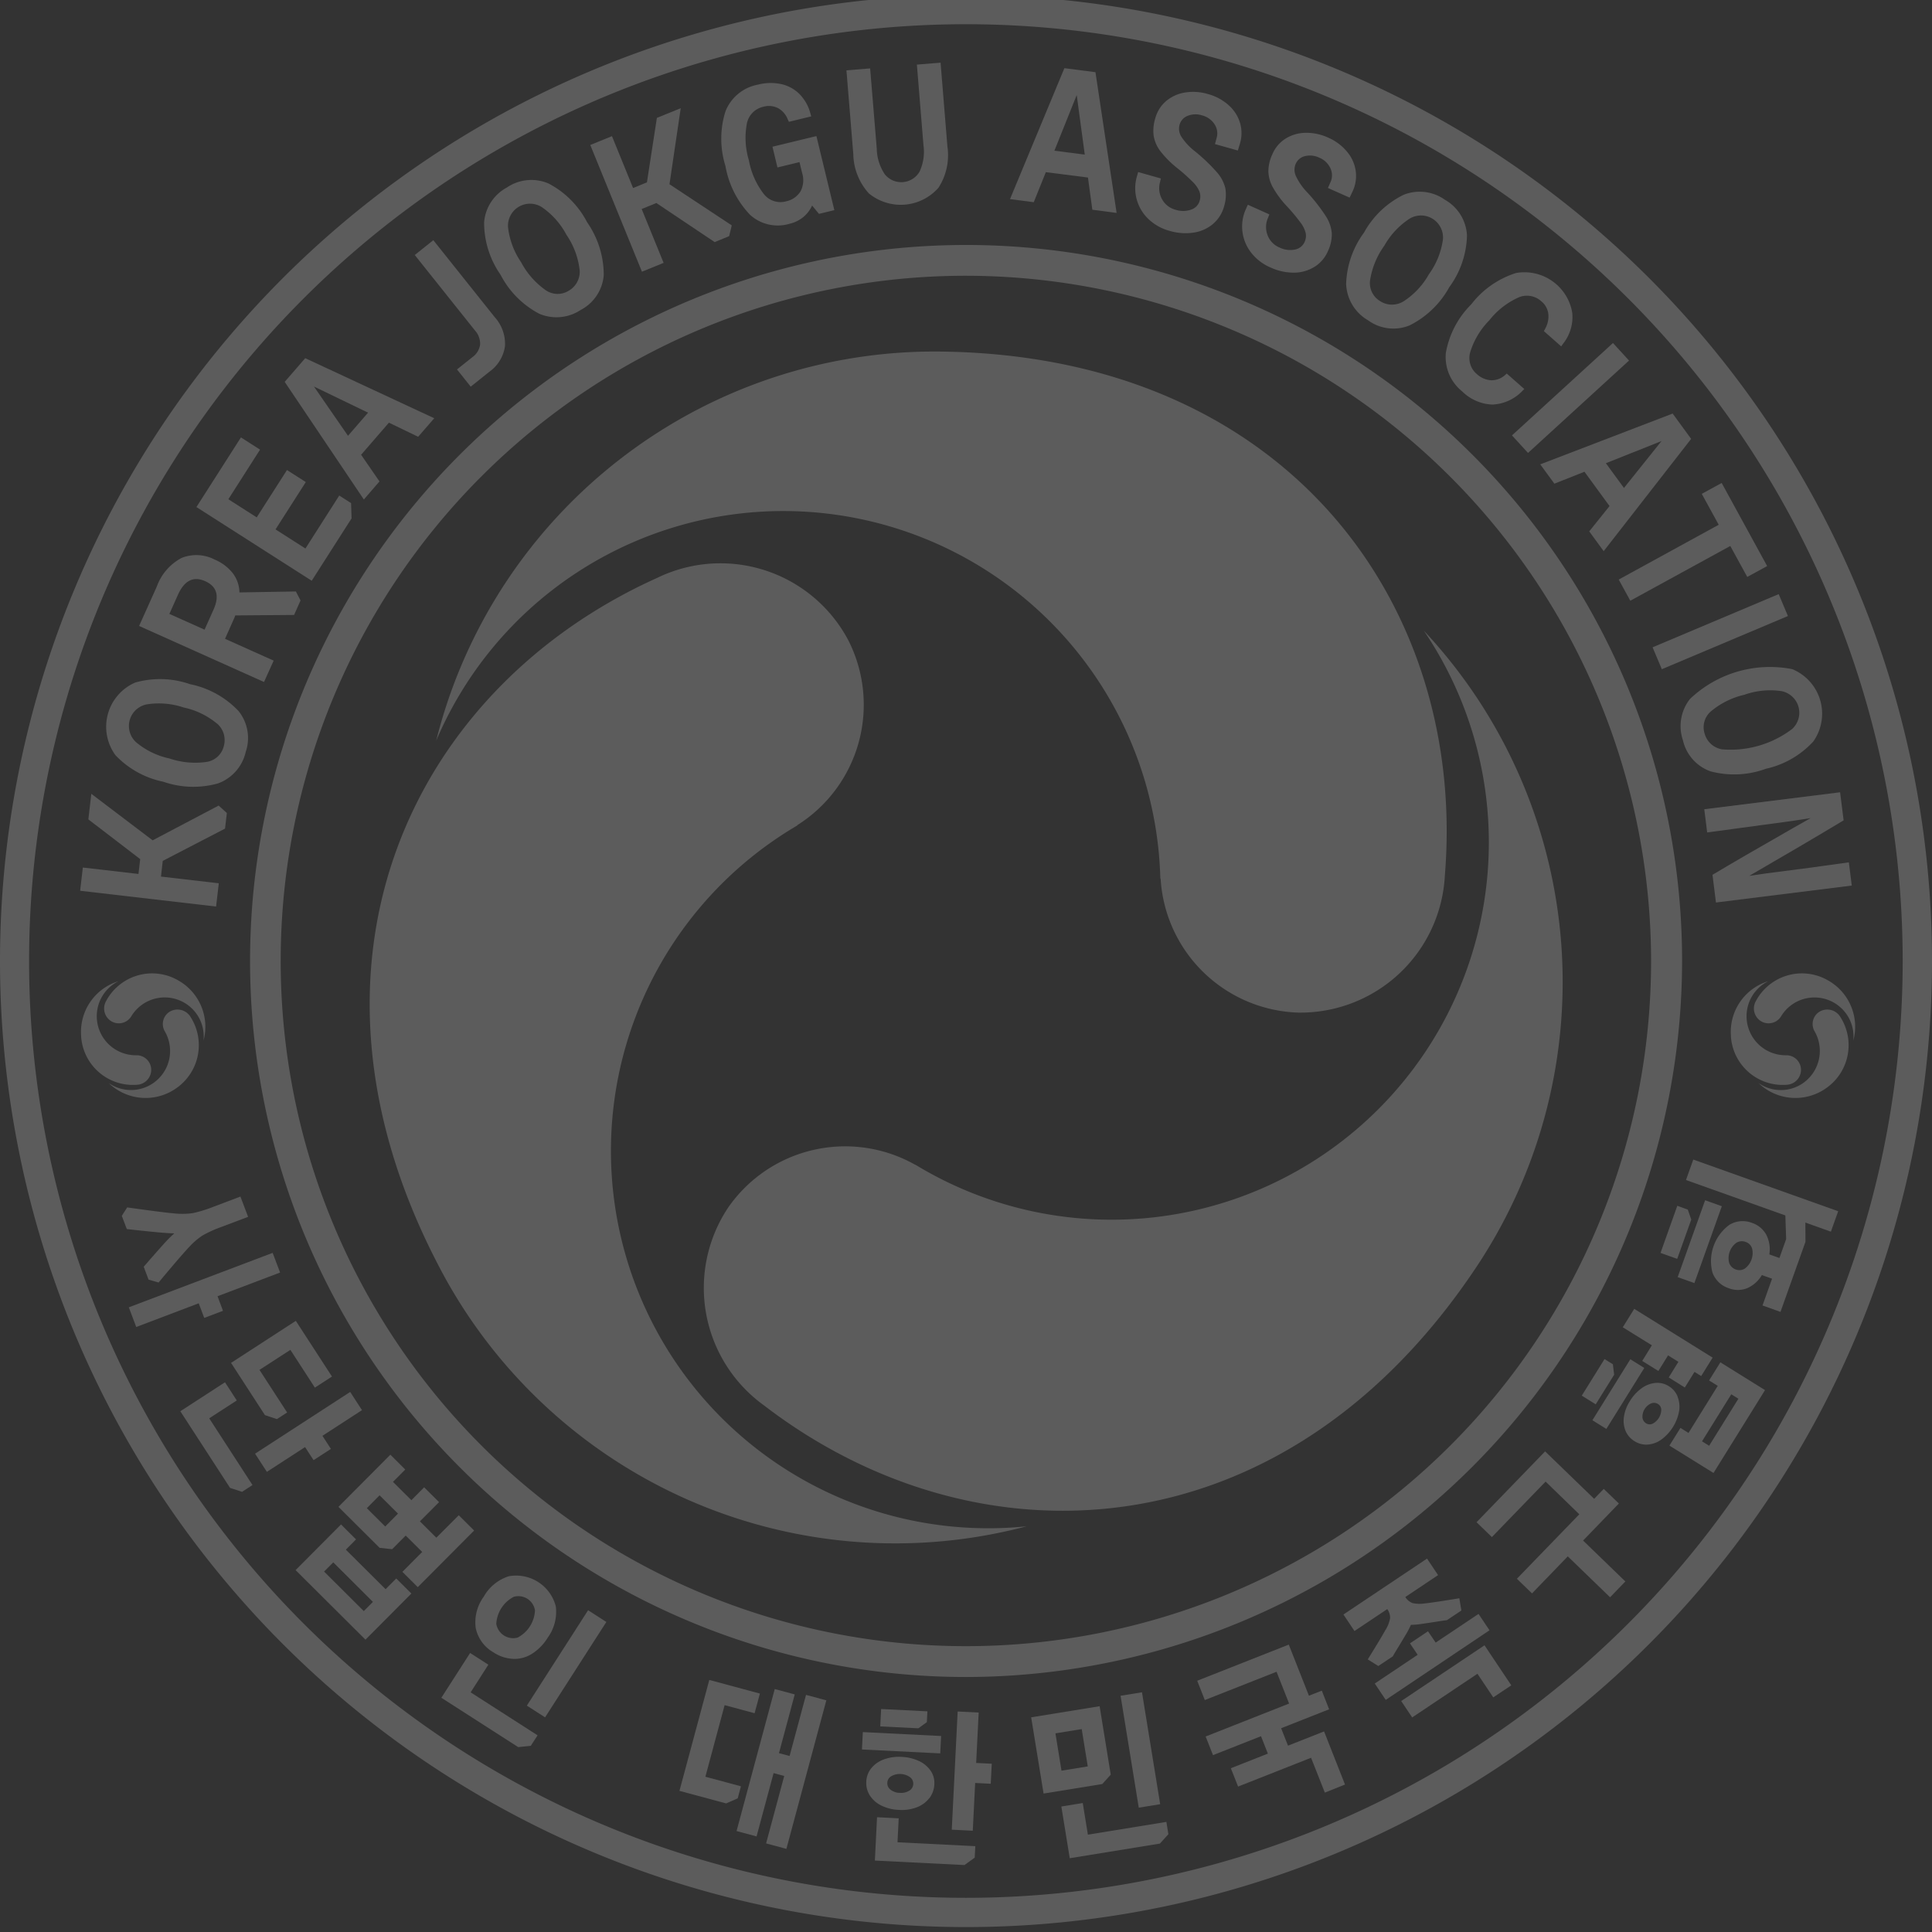 <svg xmlns="http://www.w3.org/2000/svg" xmlns:xlink="http://www.w3.org/1999/xlink" width="120" height="120" viewBox="0 0 120 120">
  <rect x="0" y="0" width="120" height="120" fill="#333333" stroke="none"/>
  <defs>
    <style>
      .cls-1 {
        fill: none;
      }

      .cls-2 {
        opacity: 0.2;
      }

      .cls-3 {
        clip-path: url(#clip-path);
      }

      .cls-4, .cls-5 {
        fill: #fff;
      }

      .cls-4 {
        fill-rule: evenodd;
      }
    </style>
    <clipPath id="clip-path">
      <rect id="사각형_80" data-name="사각형 80" class="cls-1" width="120" height="120" transform="translate(0 0.306)"/>
    </clipPath>
  </defs>
  <g id="로고" class="cls-2" transform="translate(0 -0.306)">
    <g id="그룹_83" data-name="그룹 83" class="cls-3">
      <path id="패스_151" data-name="패스 151" class="cls-4" d="M60,0a60,60,0,1,0,60,60A60,60,0,0,0,60,0m0,118.183A58.186,58.186,0,1,1,118.179,60,58.185,58.185,0,0,1,60,118.183"/>
      <path id="패스_152" data-name="패스 152" class="cls-5" d="M9.481,52.5l4.1-2.159.509.464-.112.967-3.87,2.006L10,54.752l3.59.416-.168,1.445-8.445-.98.168-1.444,3.455.4.108-.922L5.488,51.2l.184-1.589Z"/>
      <path id="패스_153" data-name="패스 153" class="cls-5" d="M13.556,48.961a5.681,5.681,0,0,1-3.411-.1A5.654,5.654,0,0,1,7.17,47.211,2.992,2.992,0,0,1,8.4,42.7a5.646,5.646,0,0,1,3.4.1,5.709,5.709,0,0,1,3.007,1.659,2.669,2.669,0,0,1,.456,2.548,2.722,2.722,0,0,1-1.713,1.955m-.058-3.7a4.807,4.807,0,0,0-2.089-1.013,4.8,4.8,0,0,0-2.29-.192,1.366,1.366,0,0,0-.647,2.362,4.8,4.8,0,0,0,2.069,1,4.97,4.97,0,0,0,2.309.209,1.3,1.3,0,0,0,1.051-.959,1.359,1.359,0,0,0-.4-1.409"/>
      <path id="패스_154" data-name="패스 154" class="cls-5" d="M18.378,37.043l.289.559-.4.9-3.653.029c-.024.07-.07.181-.137.331l-.5,1.122,3.021,1.355-.6,1.327L8.64,39.185l1.1-2.449a3.261,3.261,0,0,1,1.537-1.775,2.47,2.47,0,0,1,2.067.106,2.808,2.808,0,0,1,1.109.835,2.029,2.029,0,0,1,.419,1.2ZM13.259,38.18q.578-1.287-.515-1.776t-1.692.847l-.531,1.185,2.184.979Z"/>
      <path id="패스_155" data-name="패스 155" class="cls-5" d="M12.2,31.8l2.765-4.326,1.187.759-1.969,3.082,1.762,1.126,1.879-2.94,1.17.746-1.88,2.941,1.857,1.187,2.1-3.29.735.47.031.949-2.476,3.874Z"/>
      <path id="패스_156" data-name="패스 156" class="cls-5" d="M25.972,27.435l-1.815-.877-1.728,1.995,1.141,1.655L22.6,31.332l-4.917-7.308,1.275-1.471,8.014,3.731Zm-4.357-.061,1.245-1.437L19.5,24.314Z"/>
      <path id="패스_157" data-name="패스 157" class="cls-5" d="M28.385,23.253l.952-.761a1.151,1.151,0,0,0,.482-.777,1.216,1.216,0,0,0-.319-.884l-3.739-4.686,1.153-.921L30.724,20a2.476,2.476,0,0,1,.641,1.807A2.35,2.35,0,0,1,30.39,23.4l-1.154.922Z"/>
      <path id="패스_158" data-name="패스 158" class="cls-5" d="M33.487,19.79a5.682,5.682,0,0,1-2.4-2.424,5.65,5.65,0,0,1-1.018-3.246,2.7,2.7,0,0,1,1.42-2.171,2.7,2.7,0,0,1,2.583-.245,5.648,5.648,0,0,1,2.4,2.414A5.725,5.725,0,0,1,37.5,17.393a2.674,2.674,0,0,1-1.426,2.161,2.727,2.727,0,0,1-2.589.236M36,17.066a4.8,4.8,0,0,0-.816-2.173,4.788,4.788,0,0,0-1.527-1.719,1.367,1.367,0,0,0-2.1,1.266,4.815,4.815,0,0,0,.809,2.152A4.971,4.971,0,0,0,33.9,18.334a1.3,1.3,0,0,0,1.423.03,1.358,1.358,0,0,0,.68-1.3"/>
      <path id="패스_159" data-name="패스 159" class="cls-5" d="M41.583,11.75l3.868,2.555-.162.669-.9.368-3.622-2.426-.911.372,1.363,3.345-1.346.549L36.663,9.311l1.347-.549,1.312,3.222.86-.351L40.8,7.627l1.481-.6Z"/>
      <path id="패스_160" data-name="패스 160" class="cls-5" d="M50.709,8.758l1.114,4.6-.956.232-.425-.518a2,2,0,0,1-.551.72,2.083,2.083,0,0,1-.855.414,2.557,2.557,0,0,1-2.448-.557,5.83,5.83,0,0,1-1.53-3.036,5.66,5.66,0,0,1,.005-3.4,2.692,2.692,0,0,1,2.006-1.648,3.152,3.152,0,0,1,1.453-.036,2.3,2.3,0,0,1,1.134.618,2.659,2.659,0,0,1,.667,1.161l.066.226L49,7.872,48.92,7.7a1.335,1.335,0,0,0-.582-.67,1.255,1.255,0,0,0-.937-.089,1.327,1.327,0,0,0-1.01,1.033,4.808,4.808,0,0,0,.124,2.289,4.825,4.825,0,0,0,.943,2.114,1.308,1.308,0,0,0,1.366.434,1.386,1.386,0,0,0,.9-.622,1.494,1.494,0,0,0,.1-1.129l-.166-.685-1.37.332L47.98,9.419Z"/>
      <path id="패스_161" data-name="패스 161" class="cls-5" d="M54.458,9.55a2.938,2.938,0,0,0,.506,1.591,1.313,1.313,0,0,0,2.152-.175,2.946,2.946,0,0,0,.241-1.653l-.408-4.994,1.472-.12L58.845,9.4a3.726,3.726,0,0,1-.553,2.565,3.12,3.12,0,0,1-4.326.353A3.725,3.725,0,0,1,53,9.882l-.426-5.207,1.472-.12Z"/>
      <path id="패스_162" data-name="패스 162" class="cls-5" d="M67.847,13.333l-.272-2L64.958,11l-.749,1.865-1.476-.191,3.378-8.134,1.93.25,1.314,8.742ZM65.491,9.666l1.886.244-.5-3.7Z"/>
      <path id="패스_163" data-name="패스 163" class="cls-5" d="M75.353,14.207a2.413,2.413,0,0,1-1.2.545,3.445,3.445,0,0,1-1.515-.109,3.043,3.043,0,0,1-1.31-.735,2.651,2.651,0,0,1-.725-1.217,2.618,2.618,0,0,1,.014-1.431l.076-.269,1.41.4-.055.24a1.4,1.4,0,0,0,.136,1.061,1.337,1.337,0,0,0,.835.643,1.51,1.51,0,0,0,.961-.008.812.812,0,0,0,.535-.558.9.9,0,0,0-.011-.555,1.809,1.809,0,0,0-.412-.6,11.313,11.313,0,0,0-.97-.867A6.148,6.148,0,0,1,72.084,9.71a2.176,2.176,0,0,1-.427-.958,2.573,2.573,0,0,1,.1-1.1A2.135,2.135,0,0,1,72.41,6.6a2.387,2.387,0,0,1,1.164-.543,3.206,3.206,0,0,1,1.462.093,3.143,3.143,0,0,1,1.281.693,2.379,2.379,0,0,1,.708,1.112,2.258,2.258,0,0,1-.018,1.3l-.123.4-1.421-.4.1-.366a1.026,1.026,0,0,0-.127-.867,1.3,1.3,0,0,0-.775-.549,1.31,1.31,0,0,0-.891.027.832.832,0,0,0-.508.565.928.928,0,0,0,.117.736,3.733,3.733,0,0,0,.848.908,11.078,11.078,0,0,1,1.342,1.28A2.329,2.329,0,0,1,76.109,12a2.466,2.466,0,0,1-.082,1.133,2.162,2.162,0,0,1-.674,1.071"/>
      <path id="패스_164" data-name="패스 164" class="cls-5" d="M81.651,16.875a2.408,2.408,0,0,1-1.266.366,3.431,3.431,0,0,1-1.483-.327A3.03,3.03,0,0,1,77.712,16a2.644,2.644,0,0,1-.542-1.309,2.615,2.615,0,0,1,.221-1.414l.114-.255,1.338.6-.09.229a1.4,1.4,0,0,0-.019,1.07,1.339,1.339,0,0,0,.734.756,1.512,1.512,0,0,0,.953.131.815.815,0,0,0,.61-.475.891.891,0,0,0,.068-.551,1.811,1.811,0,0,0-.321-.651,11.013,11.013,0,0,0-.835-1,6.237,6.237,0,0,1-.877-1.176,2.185,2.185,0,0,1-.285-1.009,2.566,2.566,0,0,1,.254-1.075,2.132,2.132,0,0,1,.8-.947,2.391,2.391,0,0,1,1.231-.368,3.207,3.207,0,0,1,1.433.3,3.137,3.137,0,0,1,1.167.871,2.372,2.372,0,0,1,.54,1.2,2.262,2.262,0,0,1-.2,1.281l-.179.373-1.348-.6.155-.347a1.031,1.031,0,0,0,0-.877,1.291,1.291,0,0,0-.687-.655,1.313,1.313,0,0,0-.886-.1.835.835,0,0,0-.584.486.929.929,0,0,0,.01.745,3.729,3.729,0,0,0,.708,1.021,10.928,10.928,0,0,1,1.142,1.46,2.332,2.332,0,0,1,.384,1.09,2.46,2.46,0,0,1-.245,1.11,2.152,2.152,0,0,1-.822.962"/>
      <path id="패스_165" data-name="패스 165" class="cls-5" d="M83.609,17.983a5.68,5.68,0,0,1,1.11-3.228,5.646,5.646,0,0,1,2.46-2.349,2.7,2.7,0,0,1,2.575.313,2.7,2.7,0,0,1,1.363,2.208,5.651,5.651,0,0,1-1.1,3.217,5.725,5.725,0,0,1-2.478,2.379,2.671,2.671,0,0,1-2.569-.324,2.723,2.723,0,0,1-1.357-2.216m3.554,1.046a4.8,4.8,0,0,0,1.588-1.693,4.808,4.808,0,0,0,.865-2.129,1.367,1.367,0,0,0-2.064-1.321,4.814,4.814,0,0,0-1.571,1.677,4.977,4.977,0,0,0-.886,2.143,1.3,1.3,0,0,0,.6,1.288,1.356,1.356,0,0,0,1.465.035"/>
      <path id="패스_166" data-name="패스 166" class="cls-5" d="M94.314,18.784A4.815,4.815,0,0,0,92.506,20.2a4.815,4.815,0,0,0-1.189,1.986,1.3,1.3,0,0,0,.427,1.367,1.422,1.422,0,0,0,.895.372,1.264,1.264,0,0,0,.881-.357l.068-.06,1.091.961-.089.085a2.746,2.746,0,0,1-1.895.881,2.822,2.822,0,0,1-1.883-.824,2.729,2.729,0,0,1-1.007-2.393,5.624,5.624,0,0,1,1.576-3.008,5.657,5.657,0,0,1,2.789-1.949,3.014,3.014,0,0,1,3.486,2.474,2.647,2.647,0,0,1-.55,1.893l-.138.191-1.075-.946.093-.172a1.558,1.558,0,0,0,.185-.88,1.189,1.189,0,0,0-.435-.8,1.328,1.328,0,0,0-1.422-.239"/>
      <rect id="사각형_78" data-name="사각형 78" class="cls-5" width="8.501" height="1.477" transform="matrix(0.738, -0.675, 0.675, 0.738, 93.911, 27.349)"/>
      <path id="패스_167" data-name="패스 167" class="cls-5" d="M98.71,33.311l1.261-1.572-1.557-2.132-1.868.741-.878-1.2,8.224-3.155,1.148,1.572L99.607,34.54Zm1.035-4.233,1.122,1.536L103.2,27.7Z"/>
      <path id="패스_168" data-name="패스 168" class="cls-5" d="M106.752,32.9,105.7,30.98l1.237-.676,2.824,5.161-1.236.676-1.053-1.923-6.211,3.4-.72-1.315Z"/>
      <rect id="사각형_79" data-name="사각형 79" class="cls-5" width="8.501" height="1.477" transform="translate(102.645 40.511) rotate(-22.867)"/>
      <path id="패스_169" data-name="패스 169" class="cls-5" d="M104.965,43.722a7.205,7.205,0,0,1,6.357-1.854,2.992,2.992,0,0,1,1.309,4.488,5.647,5.647,0,0,1-2.948,1.7,5.723,5.723,0,0,1-3.431.162,2.672,2.672,0,0,1-1.722-1.933,2.723,2.723,0,0,1,.435-2.562m1.989,3.125a6.321,6.321,0,0,0,4.362-1.266,1.367,1.367,0,0,0-.686-2.352,4.806,4.806,0,0,0-2.287.23,4.961,4.961,0,0,0-2.076,1.031,1.3,1.3,0,0,0-.394,1.367,1.358,1.358,0,0,0,1.081.99"/>
      <path id="패스_170" data-name="패스 170" class="cls-5" d="M114.511,51.259q-2.528,1.521-5.86,3.447l1.085-.157q2.874-.36,5.1-.682l.18,1.443-8.435,1.053-.215-1.721q1.688-1.011,5.024-2.915l1.074-.608-1.128.175-5.3.717-.181-1.442,8.437-1.053Z"/>
      <path id="패스_171" data-name="패스 171" class="cls-5" d="M13.75,76.514a7.362,7.362,0,0,0-1.165.528,4.248,4.248,0,0,0-.824.705q-.453.477-1.618,1.867l-.293.351-.624-.179-.3-.8q.835-.961,1.232-1.4a7.857,7.857,0,0,1,.668-.673q-.385-.008-1.035-.067t-1.915-.2l-.311-.821L7.9,75.3q2.121.3,2.878.368a4.69,4.69,0,0,0,1.2-.013,8.145,8.145,0,0,0,1.294-.4l1.661-.628.477,1.26Zm.1,5.209-1.164.441-.344-.907L8.462,82.728,8,81.506l8.935-3.382.462,1.222-3.885,1.471Z"/>
      <path id="패스_172" data-name="패스 172" class="cls-5" d="M14.707,87.291,12.995,88.4l2.688,4.145-.651.422-.744-.247L11.2,87.961l2.775-1.8ZM17.2,88.449l-.744-.247-2.105-3.245,4.024-2.611,2.245,3.46-1.062.688-1.522-2.346-1.919,1.244,1.717,2.646Zm2.827,1.038.527.813-1.078.7-.528-.813-2.372,1.539-.733-1.13,5.908-3.834.733,1.131Z"/>
      <path id="패스_173" data-name="패스 173" class="cls-5" d="M23.949,99.013l.662-.665.94.936L22.7,102.149l-4.34-4.321,2.822-2.836.933.929-.633.637Zm-1.355,1.36.569-.571L20.7,97.347l-.569.571Zm5.9-5.953.955.95-3.5,3.516-.956-.95L26.224,96.7,25.2,95.683l-.843.847-.779-.085L21.021,93.9l3.226-3.241.925.922-.763.767,1.143,1.137.793-.8.926.922L26.082,94.8l1.02,1.015Zm-4.567.7.792-.8-1.143-1.138-.792.8Z"/>
      <path id="패스_174" data-name="패스 174" class="cls-5" d="M32.968,108.742l-.78.081-4.775-3.066,1.787-2.782,1.133.728-1.1,1.717,4.157,2.67Zm-1.111-5.4a2.043,2.043,0,0,0,1.177-.311,3.094,3.094,0,0,0,.982-1,2.738,2.738,0,0,0,.508-1.942A2.544,2.544,0,0,0,31.6,98.21a2.734,2.734,0,0,0-1.555,1.27,2.7,2.7,0,0,0-.5,1.93,2.264,2.264,0,0,0,1.088,1.517,2.439,2.439,0,0,0,1.22.413m1.375-3.01a2.007,2.007,0,0,1-1.079,1.69,1.063,1.063,0,0,1-1.323-.849,2.01,2.01,0,0,1,1.088-1.685,1.043,1.043,0,0,1,1.314.844m3.3-.01,1.134.728-3.806,5.926-1.133-.728Z"/>
      <path id="패스_175" data-name="패스 175" class="cls-5" d="M45.008,106.216l-1.195,4.446,2.208.594-.2.749-.719.314-2.9-.779,1.853-6.89,3.144.846-.329,1.222Zm5.055-.638,1.262.339-2.481,9.226-1.261-.339,1.126-4.189-.66-.178-1.058,3.933-1.242-.334,2.372-8.821,1.242.334-.98,3.647.66.177Z"/>
      <path id="패스_176" data-name="패스 176" class="cls-5" d="M58.454,108.132l-.054,1.08-4.863-.243.055-1.08ZM57.715,112a1.779,1.779,0,0,1-.78.564,2.635,2.635,0,0,1-1.1.159,2.711,2.711,0,0,1-1.076-.263,1.762,1.762,0,0,1-.725-.624,1.438,1.438,0,0,1-.227-.87,1.41,1.41,0,0,1,.313-.837,1.772,1.772,0,0,1,.783-.544,2.718,2.718,0,0,1,1.1-.155,2.8,2.8,0,0,1,1.07.253,1.78,1.78,0,0,1,.727.6,1.336,1.336,0,0,1,.234.844,1.527,1.527,0,0,1-.314.874m-1.9,1.244-.074,1.488,4.832.241-.036.714-.636.459-5.566-.278.134-2.692Zm1.749-5.973-.53.382-2.365-.118.054-1.08,2.875.143Zm-2.248,4.2a.959.959,0,0,0,.567.192.977.977,0,0,0,.585-.134.5.5,0,0,0,.251-.417.5.5,0,0,0-.209-.429,1.1,1.1,0,0,0-1.152-.058.494.494,0,0,0-.25.407.5.5,0,0,0,.208.439m5.31-1.666.969.048-.063,1.244-.968-.049-.148,2.967-1.305-.065.366-7.34,1.306.065Z"/>
      <path id="패스_177" data-name="패스 177" class="cls-5" d="M68.3,106.282l.69,4.251-.525.582-3.647.592-.77-4.735Zm-.737,3.739-.376-2.318-1.632.265.376,2.318Zm5.007,4.212-.526.581-5.6.91-.522-3.213,1.33-.216.319,1.965,4.876-.793Zm-2.969-8.6,1.33-.216,1.13,6.951-1.33.216Z"/>
      <path id="패스_178" data-name="패스 178" class="cls-5" d="M82.554,106.473l-2.981,1.177L80,108.732l2.241-.884,1.3,3.3-1.253.5-.855-2.164L76.9,111.273l-.45-1.139,2.3-.907-.427-1.082-2.981,1.176-.457-1.158,5.183-2.046-.779-1.975L74.833,105.9l-.472-1.2,5.687-2.245L81.3,105.63l.8-.315Z"/>
      <path id="패스_179" data-name="패스 179" class="cls-5" d="M86.063,101.536a2.109,2.109,0,0,0,.279-.728.937.937,0,0,0-.176-.558l-2.036,1.362-.687-1.026,5.192-3.473.687,1.026L87.286,99.5a.937.937,0,0,0,.447.376,2.1,2.1,0,0,0,.781.019q.544-.057,2.127-.318l.128.761-.9.6-.272.034q-.7.113-1.214.186a5.376,5.376,0,0,1-.75.072,5.534,5.534,0,0,1-.353.666q-.266.448-.635,1.051l-.136.238-.9.6-.655-.41q.844-1.362,1.107-1.844m3.111.8,2.663-1.782.681,1.018L86.07,105.89l-.681-1.018,2.664-1.783-.477-.712,1.12-.749Zm-1.459,4.648-.682-1.018,5.175-3.462,1.663,2.486-1.12.749-.982-1.467Z"/>
      <path id="패스_180" data-name="패스 180" class="cls-5" d="M99.612,92.784l.939.908-2.222,2.3,2.626,2.542-.951.982-2.626-2.541-2.222,2.3-.939-.909,3.876-4.005L96,92.33l-3.336,3.447-.954-.923,4.26-4.4L99.016,93.4Z"/>
      <path id="패스_181" data-name="패스 181" class="cls-5" d="M100.18,85.044l.077.649L99.114,87.53l-.867-.539L99.66,84.72Zm1.083-.312.867.54-2.356,3.787-.867-.54Zm-.47-1.987.713-1.144,4.869,3.03-.711,1.144-.416-.258-.6.97-1-.625.6-.971-.642-.4-.6.97-1.005-.625.6-.971Zm3.4,4.305a1.675,1.675,0,0,1,.1.9,2.823,2.823,0,0,1-1.1,1.768,1.673,1.673,0,0,1-.85.313,1.349,1.349,0,0,1-.819-.21,1.366,1.366,0,0,1-.558-.641,1.669,1.669,0,0,1-.1-.88,2.471,2.471,0,0,1,.368-.968,2.721,2.721,0,0,1,.73-.8,1.745,1.745,0,0,1,.861-.33,1.321,1.321,0,0,1,.824.2,1.351,1.351,0,0,1,.55.642m-1.549,1.688a.995.995,0,0,0,.534-.858.422.422,0,0,0-.2-.361.472.472,0,0,0-.435-.036.91.91,0,0,0-.534.858.473.473,0,0,0,.224.374.423.423,0,0,0,.413.023m4.041-2.349-.538-.334.7-1.127,2.774,1.726-3.2,5.147-2.738-1.7.685-1.1.5.313Zm1.282.8-.442-.275-1.817,2.921.442.275Z"/>
      <path id="패스_182" data-name="패스 182" class="cls-5" d="M104.833,75.437l.214.618-.872,2.441-1.037-.369L104.18,75.2Zm1.075-.581,1.038.37L105.242,80l-1.038-.37Zm-.735-2.528,9,3.21-.453,1.269-1.586-.566.008,1.195-1.553,4.355-1.116-.4.593-1.663-.634-.226a1.951,1.951,0,0,1-.915.817,1.563,1.563,0,0,1-1.142,0,1.587,1.587,0,0,1-1.012-.978,2.794,2.794,0,0,1,1.056-2.961,1.588,1.588,0,0,1,1.4-.118,1.571,1.571,0,0,1,.887.734,1.991,1.991,0,0,1,.192,1.223l.625.223.418-1.173-.05-1.47-6.172-2.2Zm3.205,6.768a1.2,1.2,0,0,0,.446-1.25.625.625,0,0,0-.394-.4.659.659,0,0,0-.582.052,1.183,1.183,0,0,0-.446,1.25.659.659,0,0,0,.418.409.623.623,0,0,0,.558-.061"/>
      <path id="패스_183" data-name="패스 183" class="cls-4" d="M60,104.468A44.473,44.473,0,1,1,104.478,60,44.532,44.532,0,0,1,60,104.468m0-87.034h0A42.559,42.559,0,1,0,102.552,60,42.607,42.607,0,0,0,60,17.434"/>
      <path id="패스_184" data-name="패스 184" class="cls-4" d="M113.452,61.151a3.3,3.3,0,0,1,1.659,3.794,2.424,2.424,0,0,0-4.493-1.5.911.911,0,0,1-1.184.321.927.927,0,0,1-.4-1.231,3.238,3.238,0,0,1,4.42-1.384"/>
      <path id="패스_185" data-name="패스 185" class="cls-4" d="M113.35,67.947a3.3,3.3,0,0,1-4.127-.373,2.417,2.417,0,0,0,2.741.024,2.441,2.441,0,0,0,.742-3.238v0a.9.9,0,0,1,.281-1.2.943.943,0,0,1,1.276.245,3.251,3.251,0,0,1-.913,4.54"/>
      <path id="패스_186" data-name="패스 186" class="cls-4" d="M107.514,64.688a3.293,3.293,0,0,1,2.315-3.438,2.427,2.427,0,0,0,1.131,4.6v0a.907.907,0,0,1,.9.829.931.931,0,0,1-.829,1,3.227,3.227,0,0,1-3.521-2.993"/>
      <path id="패스_187" data-name="패스 187" class="cls-4" d="M10.979,61.151a3.305,3.305,0,0,1,1.661,3.794,2.424,2.424,0,0,0-4.494-1.5.91.91,0,0,1-1.183.321.928.928,0,0,1-.4-1.231,3.237,3.237,0,0,1,4.419-1.384"/>
      <path id="패스_188" data-name="패스 188" class="cls-4" d="M10.878,67.947a3.3,3.3,0,0,1-4.128-.373,2.427,2.427,0,0,0,3.484-3.214v0a.9.9,0,0,1,.281-1.2.945.945,0,0,1,1.277.245,3.252,3.252,0,0,1-.914,4.54"/>
      <path id="패스_189" data-name="패스 189" class="cls-4" d="M5.043,64.688A3.293,3.293,0,0,1,7.358,61.25a2.427,2.427,0,0,0,1.131,4.6v0a.907.907,0,0,1,.9.829.931.931,0,0,1-.83,1,3.226,3.226,0,0,1-3.52-2.993"/>
      <path id="패스_190" data-name="패스 190" class="cls-4" d="M59.047,22.155A31.919,31.919,0,0,0,27.093,46.309,23.426,23.426,0,0,1,72.07,54.876h.018A8.851,8.851,0,0,0,80.613,63.2a8.984,8.984,0,0,0,9.131-8.527c1.353-16.569-9.532-31.972-30.7-32.52"/>
      <path id="패스_191" data-name="패스 191" class="cls-4" d="M91.419,79.419a31.923,31.923,0,0,0-2.984-39.944,23.435,23.435,0,0,1-31.58,33.172v.01A8.845,8.845,0,0,0,45.234,75.3a8.993,8.993,0,0,0,2.213,12.294c13.189,10.125,32.042,9.323,43.972-8.173"/>
      <path id="패스_192" data-name="패스 192" class="cls-4" d="M27.179,78.8A31.942,31.942,0,0,0,63.765,95.108,23.438,23.438,0,0,1,49.527,51.574l-.008-.015a8.837,8.837,0,0,0,3.175-11.477A8.984,8.984,0,0,0,40.817,36.2C25.664,43.022,17.429,60,27.179,78.8"/>
    </g>
  </g>
</svg>

